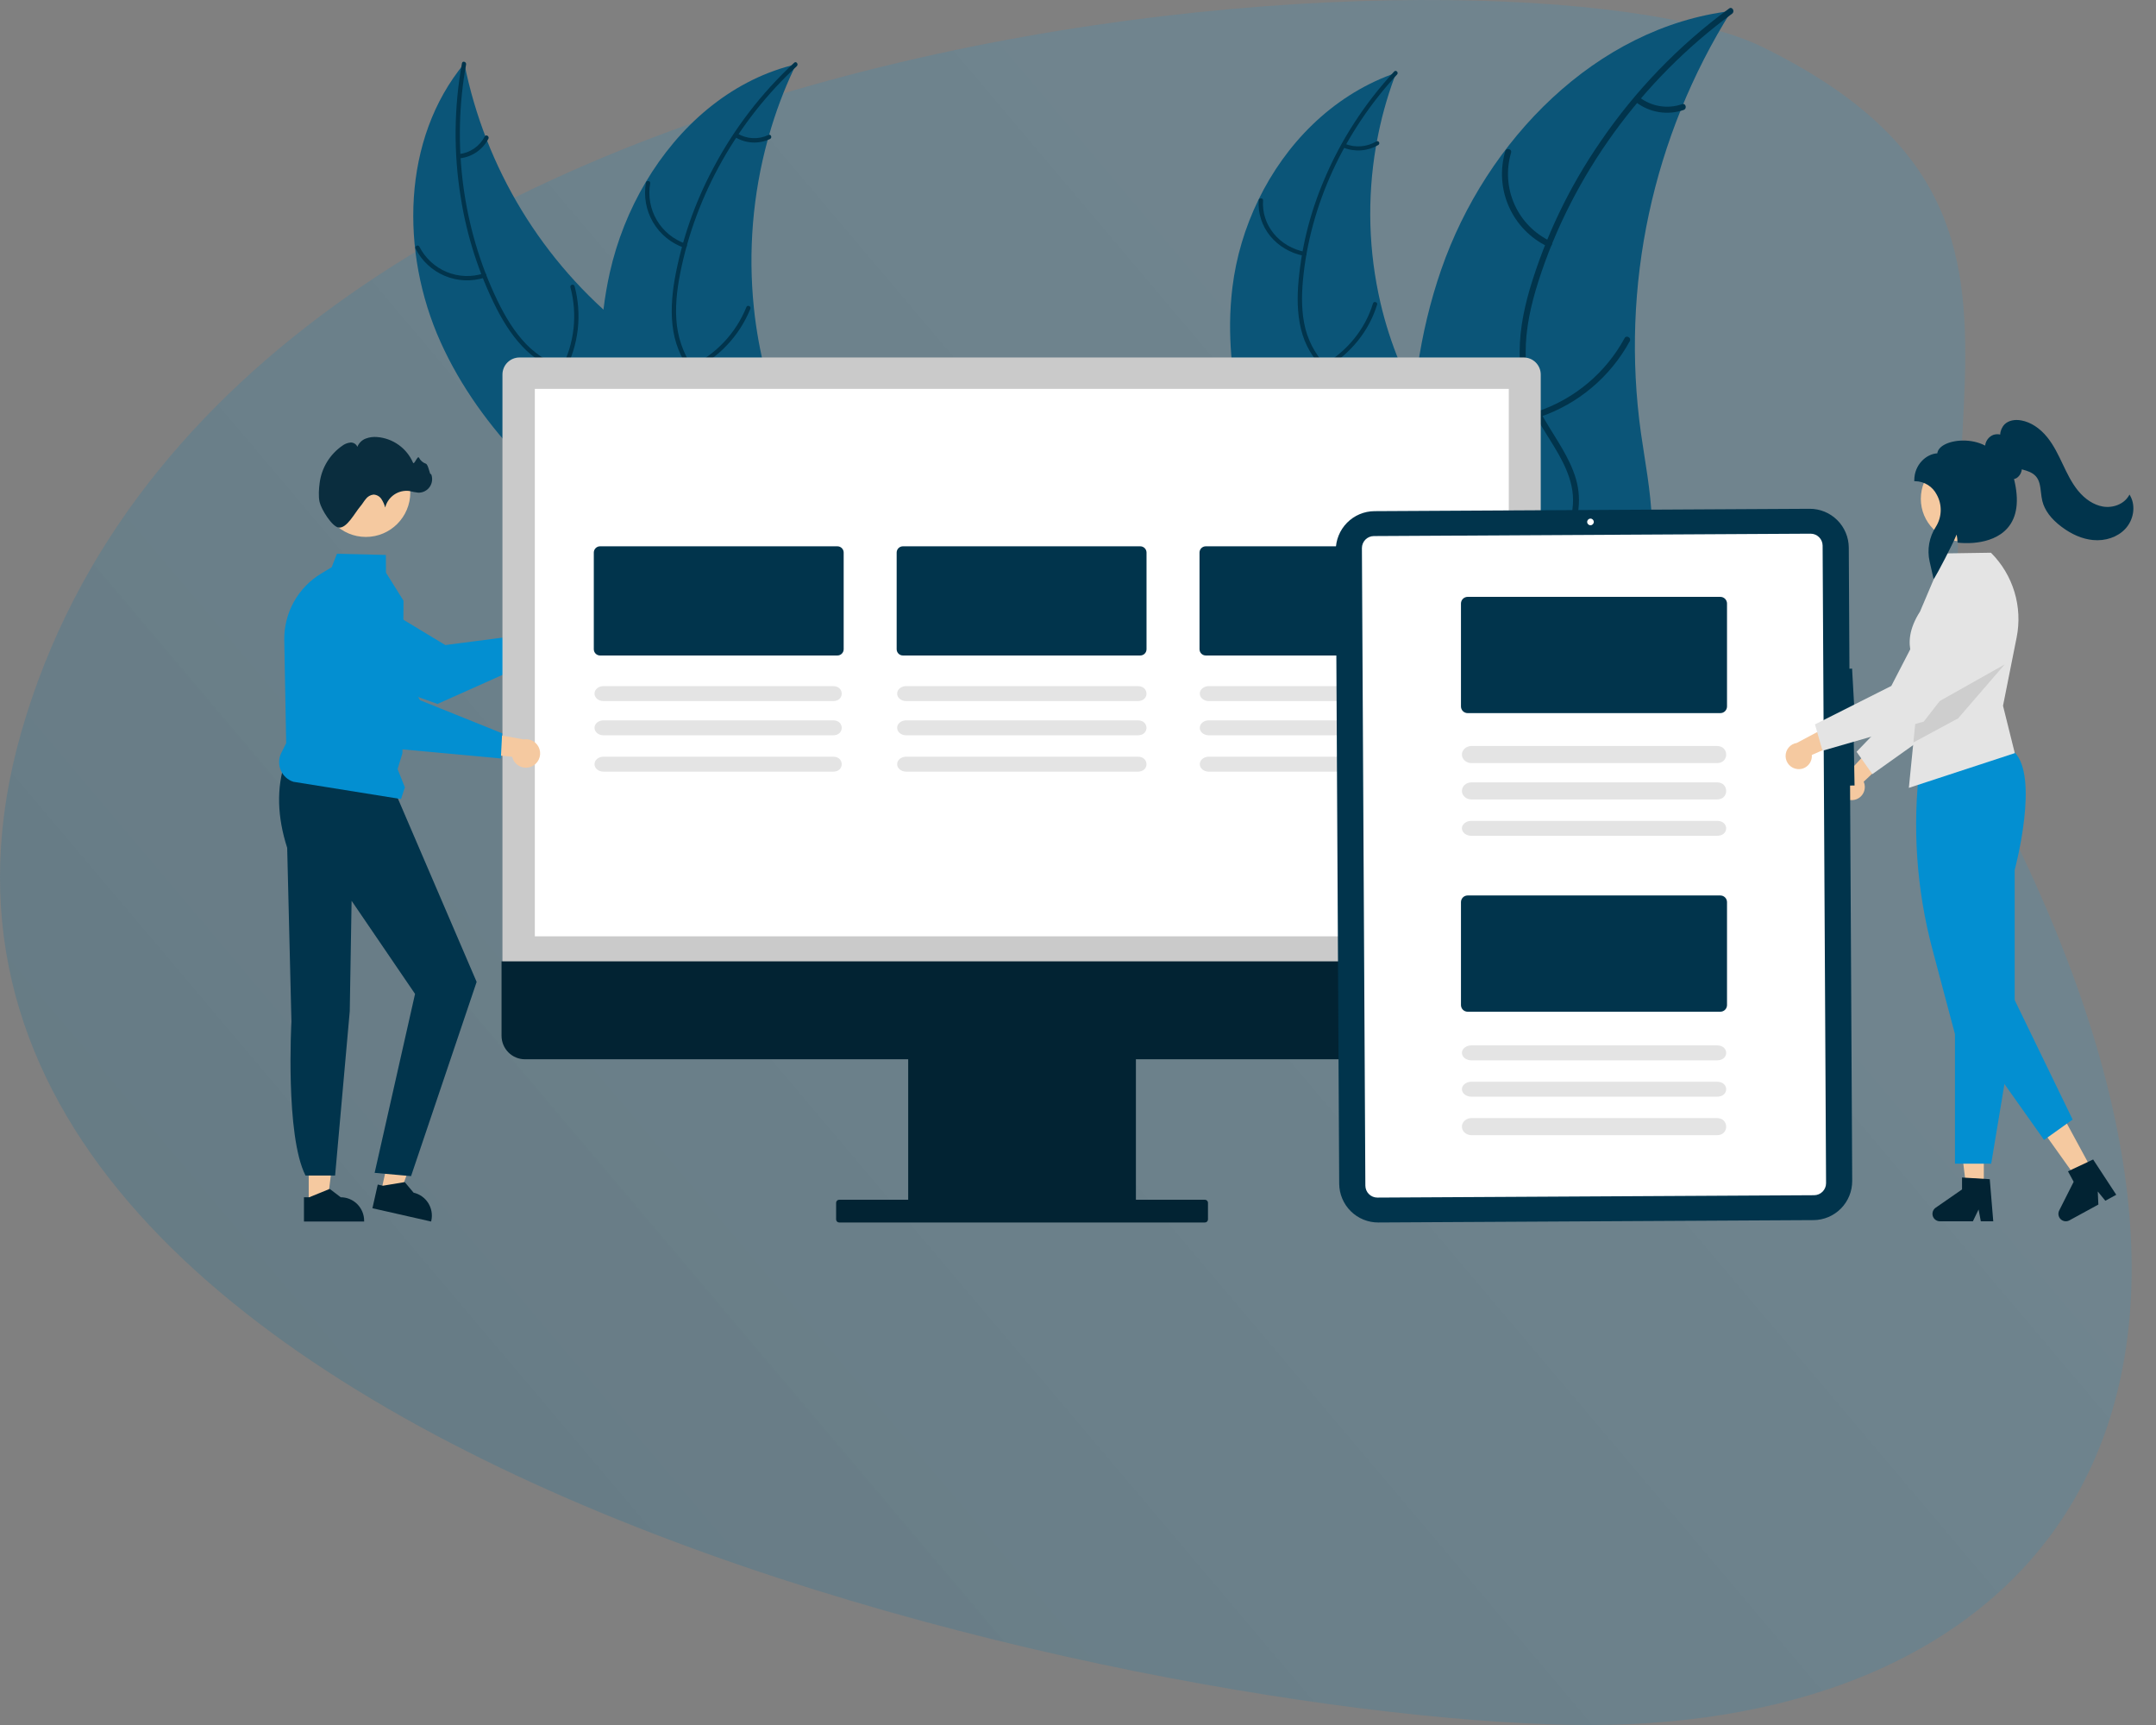 <svg width="620" height="496" viewBox="0 0 620 496" fill="none" xmlns="http://www.w3.org/2000/svg">
<rect x="0" y="0" width="620" height="496" fill="#808080" stroke="none"/>
<path opacity="0.3" d="M581.471 245.732C660.483 412.147 580.581 496 457.021 496C333.461 496 -53.125 417.307 6.134 210.47C67.409 -3.402 438.127 -20.175 506.833 13.524C613.565 65.873 530.439 138.249 581.471 245.732Z" fill="url(#paint0_linear_85_5992)"/>
<path d="M414.489 77.406C427.379 40.336 458.981 7.83 497.894 3.146C475.194 39.296 465.981 82.288 471.884 124.515C474.22 140.792 478.511 158.649 470.01 172.746C464.72 181.518 455.191 187.064 445.304 189.697C435.417 192.329 425.059 192.384 414.834 192.422L412.569 193.606C404.577 155.228 401.599 114.475 414.489 77.406Z" fill="#0B5578"/>
<path d="M498.098 3.942C472.175 22.938 452.127 50.332 442.364 81.006C440.253 87.638 438.688 94.547 438.736 101.536C438.834 108.348 440.752 115.005 444.292 120.815C447.484 126.299 451.384 131.538 453.187 137.706C455.087 144.208 453.787 150.86 450.302 156.597C446.039 163.616 439.513 168.689 432.96 173.428C425.685 178.69 418.045 184.04 413.695 192.142C413.168 193.124 411.679 192.251 412.205 191.271C419.773 177.176 436.16 171.739 446.003 159.686C450.596 154.062 453.526 147.023 451.918 139.714C450.511 133.323 446.494 127.918 443.214 122.393C439.771 116.592 437.474 110.542 437.079 103.747C436.675 96.795 437.974 89.81 439.906 83.154C444.4 68.093 451.23 53.827 460.145 40.879C470.239 26.046 482.789 13.044 497.253 2.436C498.149 1.78 498.988 3.29 498.098 3.942Z" fill="#01344C"/>
<path d="M445.012 70.869C440.067 68.492 436.131 64.43 433.908 59.409C431.684 54.388 431.318 48.736 432.874 43.46C433.192 42.394 434.861 42.836 434.542 43.903C433.084 48.813 433.426 54.078 435.506 58.749C437.586 63.42 441.268 67.189 445.886 69.376C446.889 69.852 446.01 71.343 445.012 70.869Z" fill="#01344C"/>
<path d="M442.308 118.249C452.939 114.617 461.822 107.111 467.184 97.226C467.715 96.247 469.204 97.119 468.674 98.097C463.074 108.373 453.815 116.166 442.744 119.921C441.688 120.278 441.258 118.605 442.308 118.249Z" fill="#01344C"/>
<path d="M471.463 27.981C473.184 29.3 475.206 30.171 477.349 30.513C479.491 30.856 481.686 30.66 483.737 29.944C484.787 29.574 485.216 31.248 484.172 31.616C481.903 32.397 479.478 32.61 477.111 32.236C474.743 31.863 472.504 30.915 470.589 29.474C470.397 29.354 470.259 29.164 470.201 28.945C470.144 28.725 470.173 28.492 470.281 28.292C470.398 28.095 470.587 27.952 470.809 27.893C471.03 27.835 471.265 27.866 471.463 27.981Z" fill="#01344C"/>
<path d="M401.478 20.929C401.312 21.373 401.145 21.817 400.985 22.27C398.781 28.253 397.1 34.385 395.96 40.604C395.864 41.084 395.774 41.571 395.692 42.052C393.117 57.059 393.555 72.33 396.984 87.088C398.354 92.96 400.205 98.718 402.521 104.313C405.72 112.04 409.855 120.17 410.093 128.236C410.128 129.077 410.106 129.92 410.029 130.76L373.398 157.643C373.283 157.665 373.173 157.696 373.057 157.719L371.646 158.854C371.505 158.573 371.365 158.28 371.224 157.999C371.141 157.837 371.067 157.668 370.984 157.506C370.931 157.396 370.879 157.286 370.825 157.189C370.807 157.152 370.79 157.116 370.779 157.087C370.725 156.99 370.685 156.895 370.638 156.806C369.85 155.166 369.074 153.518 368.309 151.861C368.302 151.853 368.302 151.853 368.304 151.84C362.509 139.203 357.807 125.987 355.427 112.493C355.355 112.087 355.277 111.673 355.222 111.255C354.186 105.166 353.689 99 353.735 92.817C353.773 89.432 353.994 86.048 354.4 82.677C355.465 73.969 357.995 65.447 361.898 57.423C369.68 41.427 382.838 27.83 400.151 21.407C400.594 21.243 401.029 21.085 401.478 20.929Z" fill="#0B5578"/>
<path d="M401.755 21.415C386.469 37.94 376.68 59.014 374.687 80.595C374.256 85.261 374.255 90.021 375.407 94.577C376.566 99.009 378.988 103.051 382.42 106.282C385.554 109.355 389.149 112.155 391.41 115.896C393.794 119.84 393.94 124.39 392.394 128.69C390.503 133.951 386.702 138.3 382.828 142.437C378.527 147.029 373.982 151.737 372.203 157.719C371.987 158.444 370.795 158.111 371.011 157.387C374.105 146.98 384.82 140.825 389.849 131.39C392.196 126.988 393.141 121.926 390.835 117.409C388.818 113.46 385.113 110.569 381.91 107.483C378.548 104.243 375.956 100.658 374.589 96.284C373.192 91.809 372.992 87.042 373.293 82.388C374.059 71.84 376.605 61.439 380.836 51.567C385.598 40.277 392.389 29.792 400.917 20.566C401.445 19.995 402.28 20.848 401.755 21.415Z" fill="#01344C"/>
<path d="M374.937 73.555C371.06 72.789 367.628 70.763 365.252 67.838C362.877 64.913 361.714 61.281 361.97 57.589C362.024 56.842 363.275 56.865 363.22 57.613C362.975 61.05 364.059 64.434 366.277 67.153C368.495 69.872 371.701 71.748 375.315 72.441C376.1 72.593 375.717 73.706 374.937 73.555Z" fill="#01344C"/>
<path d="M380.606 104.921C387.54 100.86 392.618 94.546 394.828 87.24C395.046 86.515 396.238 86.848 396.02 87.571C393.706 95.171 388.407 101.731 381.182 105.944C380.493 106.345 379.921 105.32 380.606 104.921Z" fill="#01344C"/>
<path d="M386.772 41.346C388.199 41.934 389.768 42.18 391.338 42.063C392.907 41.947 394.428 41.47 395.763 40.676C396.446 40.267 397.017 41.292 396.338 41.699C394.859 42.569 393.179 43.094 391.445 43.226C389.712 43.359 387.977 43.096 386.393 42.46C386.238 42.411 386.11 42.31 386.034 42.176C385.959 42.041 385.941 41.885 385.986 41.737C386.037 41.59 386.148 41.466 386.295 41.393C386.442 41.319 386.614 41.303 386.772 41.346Z" fill="#01344C"/>
<path d="M533.403 229.957C533.936 229.825 534.434 229.578 534.861 229.232C535.289 228.887 535.635 228.451 535.877 227.957C536.118 227.462 536.249 226.921 536.259 226.37C536.27 225.82 536.16 225.274 535.937 224.77L545.681 215.627L538.94 214.002L530.72 222.933C529.902 223.365 529.27 224.082 528.945 224.95C528.619 225.818 528.621 226.775 528.952 227.641C529.283 228.506 529.919 229.22 530.739 229.647C531.559 230.074 532.507 230.184 533.403 229.957Z" fill="#F5C9A0"/>
<path d="M538.437 222.592L533.893 216.163L550.962 198.451L554.925 170.531C555.121 169.151 555.618 167.831 556.379 166.666C557.141 165.5 558.149 164.516 559.332 163.785C560.515 163.054 561.844 162.593 563.224 162.435C564.605 162.277 566.003 162.426 567.32 162.871C569.697 163.678 571.658 165.398 572.773 167.654C573.888 169.909 574.065 172.517 573.266 174.904L563.154 205.004L538.437 222.592Z" fill="#E4E4E4"/>
<path d="M570.487 341.554H565.442L563.042 322.031L570.488 322.032L570.487 341.554Z" fill="#F5C9A0"/>
<path d="M573.201 351.164H569.621L568.982 347.773L567.346 351.164H557.852C557.397 351.164 556.953 351.018 556.587 350.747C556.22 350.477 555.949 350.096 555.814 349.66C555.679 349.224 555.686 348.756 555.834 348.324C555.982 347.893 556.264 347.52 556.639 347.261L564.221 342.007V338.579L572.195 339.057L573.201 351.164Z" fill="#022333"/>
<path d="M601.61 336.404L597.179 338.822L585.771 322.826L592.31 319.255L601.61 336.404Z" fill="#F5C9A0"/>
<path d="M608.572 343.543L605.428 345.26L603.251 342.588L603.429 346.351L595.09 350.904C594.69 351.122 594.231 351.206 593.781 351.144C593.33 351.083 592.91 350.878 592.584 350.56C592.257 350.242 592.04 349.828 591.965 349.377C591.89 348.927 591.96 348.464 592.165 348.057L596.322 339.807L594.689 336.796L601.921 333.391L608.572 343.543Z" fill="#022333"/>
<path d="M572.612 334.602H562.187V297.356L555.732 273.073C551.1 255.708 549.869 237.606 552.107 219.77L552.116 219.697L552.172 219.65C552.338 219.51 568.857 205.807 579.307 216.29C586.35 223.356 579.732 248.764 579.361 250.159V293.96L572.612 334.602Z" fill="#038FD1"/>
<path d="M572.587 158.981L572.532 158.926L565.885 159.027L559.239 159.129L552.142 175.841C545.572 186.079 551.854 191.902 552.295 192.824L551.038 205.386L550.229 213.49L548.93 226.538L579.396 216.552L576.007 202.932L579.923 183.287C580.793 178.943 580.578 174.45 579.298 170.21C578.018 165.969 575.713 162.112 572.587 158.981Z" fill="#E4E4E4"/>
<path d="M566.393 297.548L587.81 327.772L596.026 321.912L578.139 285.034L566.393 297.548Z" fill="#038FD1"/>
<path d="M564.643 155.733C571.421 155.733 576.916 150.221 576.916 143.421C576.916 136.621 571.421 131.108 564.643 131.108C557.865 131.108 552.371 136.621 552.371 143.421C552.371 150.221 557.865 155.733 564.643 155.733Z" fill="#F5C9A0"/>
<path opacity="0.1" d="M576.479 191.053L563.094 206.548L550.229 213.49L551.038 205.386L558.614 201.118L576.479 191.053Z" fill="black"/>
<path d="M556.047 166.495L554.896 161.432C554.518 159.738 554.481 157.985 554.788 156.277C555.096 154.568 555.741 152.939 556.685 151.484C557.553 150.113 558.037 148.532 558.086 146.908C558.135 145.285 557.747 143.678 556.963 142.256C556.384 141.108 555.505 140.138 554.419 139.452C553.333 138.766 552.082 138.389 550.799 138.362H550.493V138.054C550.493 133.639 553.922 130.523 557.111 130.344C557.226 129.426 557.875 128.602 559.006 127.948C561.705 126.387 566.925 126.048 570.869 128.129C570.942 127.456 571.195 126.816 571.601 126.275C572.007 125.735 572.552 125.315 573.177 125.06C573.825 124.834 574.523 124.794 575.192 124.944C575.25 123.837 575.705 122.789 576.475 121.993C577.563 120.935 579.31 120.532 581.267 120.887C583.955 121.376 586.605 123.094 588.728 125.725C590.61 128.057 591.916 130.806 593.18 133.464C594.422 136.078 595.707 138.781 597.57 141.07C599.61 143.577 602.138 145.201 604.688 145.644C607.663 146.16 610.715 144.932 612.112 142.657L612.389 142.206L612.642 142.672C614.211 145.565 613.569 149.54 611.115 152.124C608.914 154.441 605.461 155.622 601.88 155.279C598.848 154.99 595.789 153.697 592.79 151.437C589.811 149.193 587.968 146.712 587.314 144.063C587.13 143.243 586.999 142.413 586.92 141.576C586.717 139.825 586.526 138.17 585.452 136.953C584.487 135.858 582.993 135.383 581.668 135.025L581.408 134.955C581.361 135.448 581.207 135.925 580.957 136.353C580.706 136.78 580.367 137.148 579.96 137.43C579.716 137.577 579.449 137.68 579.169 137.735C580.705 143.937 580.074 148.684 577.291 151.85C572.594 157.194 563.567 156.095 563.185 156.046L562.931 156.013L562.918 155.756C562.884 155.067 562.8 154.381 562.667 153.705C561.374 156.83 557.025 165.094 556.444 165.927L556.047 166.495Z" fill="#01344C"/>
<path d="M165.331 186.375C164.972 186.849 164.514 187.238 163.989 187.514C163.464 187.791 162.885 187.949 162.293 187.977C161.701 188.005 161.11 187.902 160.561 187.676C160.013 187.45 159.52 187.106 159.119 186.669L145.902 192.436L147.189 185.034L159.543 180.692C160.32 180.064 161.3 179.744 162.297 179.792C163.295 179.84 164.239 180.254 164.953 180.954C165.666 181.655 166.099 182.594 166.168 183.593C166.238 184.592 165.94 185.582 165.331 186.375Z" fill="#F5C9A0"/>
<path d="M156.511 188.686L125.812 202.405L125.746 202.382L90.758 189.873C88.151 188.506 86.165 186.192 85.204 183.404C84.243 180.615 84.381 177.564 85.589 174.874C86.259 173.388 87.235 172.061 88.453 170.981C89.671 169.901 91.103 169.091 92.655 168.606C94.207 168.121 95.844 167.972 97.457 168.167C99.071 168.362 100.626 168.898 102.018 169.74L128.056 185.476L153.305 182.193L156.511 188.686Z" fill="#038FD1"/>
<path d="M126.698 98.359C115.092 72.606 115.52 39.961 133.531 18.229C139.557 48.364 156.013 75.39 179.988 94.524C189.26 101.87 200.336 109.072 202.869 120.649C204.446 127.853 202.211 135.473 198.349 141.749C194.486 148.024 189.102 153.186 183.779 158.274L183.182 160.015C160.02 143.926 138.303 124.113 126.698 98.359Z" fill="#0B5578"/>
<path d="M134.032 18.544C129.887 41.315 132.966 65.562 143.041 86.425C145.219 90.935 147.82 95.321 151.302 98.948C154.723 102.458 159.019 104.985 163.743 106.266C168.123 107.549 172.752 108.353 176.746 110.682C180.955 113.137 183.567 117.256 184.585 121.98C185.83 127.76 184.93 133.644 183.852 139.367C182.654 145.722 181.31 152.304 183.045 158.692C183.255 159.466 182.046 159.748 181.836 158.975C178.817 147.861 184.687 136.899 183.867 125.725C183.484 120.511 181.532 115.381 177.076 112.36C173.179 109.718 168.407 108.885 163.96 107.624C159.291 106.3 155.098 104.278 151.53 100.924C147.88 97.493 145.103 93.2 142.82 88.765C137.716 78.67 134.226 67.832 132.478 56.65C130.413 43.898 130.537 30.886 132.845 18.176C132.988 17.389 134.174 17.762 134.032 18.544Z" fill="#01344C"/>
<path d="M139.41 79.817C135.65 81.026 131.584 80.855 127.939 79.334C124.293 77.813 121.305 75.041 119.509 71.514C119.147 70.799 120.238 70.203 120.599 70.919C122.267 74.206 125.05 76.787 128.448 78.197C131.845 79.606 135.633 79.75 139.127 78.604C139.887 78.356 140.165 79.57 139.41 79.817Z" fill="#01344C"/>
<path d="M161.437 105.909C165.194 98.742 166.12 90.419 164.032 82.597C163.824 81.823 165.034 81.54 165.241 82.314C167.399 90.457 166.417 99.117 162.491 106.566C162.117 107.276 161.064 106.615 161.437 105.909Z" fill="#01344C"/>
<path d="M132.009 44.303C133.561 44.139 135.048 43.591 136.337 42.709C137.625 41.826 138.675 40.636 139.392 39.245C139.758 38.531 140.81 39.193 140.447 39.903C139.648 41.435 138.487 42.748 137.065 43.727C135.643 44.705 134.004 45.319 132.291 45.516C132.131 45.548 131.965 45.518 131.827 45.431C131.688 45.345 131.588 45.209 131.546 45.051C131.509 44.89 131.537 44.721 131.624 44.581C131.711 44.441 131.849 44.341 132.009 44.303Z" fill="#01344C"/>
<path d="M228.913 18.482C228.697 18.934 228.482 19.386 228.271 19.848C225.404 25.946 223.035 32.267 221.188 38.749C221.038 39.248 220.892 39.756 220.756 40.259C216.473 55.924 215.125 72.251 216.783 88.41C217.448 94.84 218.6 101.209 220.229 107.463C222.478 116.1 225.602 125.285 224.897 133.909C224.834 134.81 224.715 135.706 224.541 136.591L185.345 160.611C185.228 160.62 185.117 160.639 185 160.649L183.479 161.68C183.372 161.363 183.269 161.033 183.162 160.716C183.1 160.533 183.046 160.344 182.983 160.16C182.945 160.036 182.906 159.912 182.864 159.802C182.851 159.761 182.838 159.72 182.83 159.688C182.788 159.578 182.761 159.472 182.724 159.371C182.14 157.524 181.567 155.669 181.007 153.808C181.001 153.799 181.001 153.799 181.005 153.784C176.77 139.588 173.68 124.912 172.909 110.232C172.886 109.791 172.857 109.34 172.851 108.888C172.54 102.269 172.769 95.636 173.535 89.054C173.966 85.451 174.578 81.873 175.37 78.333C177.433 69.189 180.916 60.428 185.693 52.37C195.218 36.309 209.756 23.482 227.55 18.824C228.005 18.705 228.452 18.591 228.913 18.482Z" fill="#0B5578"/>
<path d="M229.128 19.035C212.154 34.713 200.061 55.933 195.585 78.676C194.618 83.593 194.063 88.665 194.666 93.665C195.291 98.534 197.205 103.146 200.208 107.023C202.935 110.693 206.149 114.131 207.94 118.403C209.827 122.905 209.441 127.772 207.419 132.159C204.944 137.526 200.695 141.68 196.399 145.599C191.629 149.949 186.606 154.392 184.158 160.541C183.862 161.286 182.727 160.781 183.023 160.037C187.282 149.339 198.548 144.133 204.598 134.715C207.422 130.32 208.942 125.046 207.197 119.942C205.671 115.479 202.36 111.931 199.566 108.238C196.633 104.361 194.498 100.214 193.662 95.38C192.807 90.436 193.166 85.331 194.004 80.411C195.987 69.268 199.705 58.507 205.02 48.522C211.024 37.093 218.931 26.778 228.402 18.024C228.988 17.483 229.711 18.497 229.128 19.035Z" fill="#01344C"/>
<path d="M196.652 71.206C192.925 69.901 189.781 67.308 187.783 63.892C185.785 60.475 185.063 56.458 185.745 52.556C185.886 51.767 187.114 51.95 186.973 52.74C186.332 56.371 187.005 60.114 188.872 63.291C190.739 66.469 193.677 68.872 197.155 70.067C197.91 70.328 197.403 71.466 196.652 71.206Z" fill="#01344C"/>
<path d="M198.581 105.344C205.881 101.892 211.616 95.805 214.642 88.299C214.942 87.555 216.077 88.06 215.778 88.803C212.614 96.609 206.633 102.93 199.029 106.506C198.304 106.846 197.86 105.683 198.581 105.344Z" fill="#01344C"/>
<path d="M212.056 38.38C213.393 39.187 214.909 39.648 216.468 39.721C218.027 39.795 219.579 39.479 220.986 38.802C221.706 38.453 222.149 39.617 221.433 39.964C219.876 40.705 218.161 41.051 216.438 40.974C214.716 40.897 213.039 40.397 211.553 39.519C211.406 39.448 211.292 39.324 211.233 39.171C211.174 39.019 211.176 38.849 211.237 38.698C211.304 38.547 211.428 38.429 211.581 38.37C211.735 38.31 211.905 38.314 212.056 38.38Z" fill="#01344C"/>
<path d="M144.489 281.116H443.07V107.691C443.068 106.392 442.553 105.146 441.637 104.227C440.721 103.309 439.48 102.792 438.184 102.79H149.374C148.079 102.792 146.837 103.309 145.921 104.227C145.005 105.146 144.49 106.392 144.489 107.691V281.116Z" fill="#CACACA"/>
<path d="M433.885 111.816H153.801V269.225H433.885V111.816Z" fill="white"/>
<path d="M144.229 276.423V297.824C144.229 298.711 144.403 299.59 144.741 300.409C145.08 301.229 145.576 301.974 146.201 302.601C146.826 303.229 147.569 303.726 148.386 304.066C149.203 304.405 150.078 304.58 150.963 304.58H261.167V344.97H241.316C241.201 344.97 241.088 344.993 240.981 345.037C240.875 345.081 240.779 345.146 240.698 345.227C240.616 345.309 240.552 345.406 240.508 345.512C240.464 345.619 240.441 345.733 240.441 345.848V350.63C240.441 350.746 240.464 350.86 240.508 350.966C240.552 351.073 240.616 351.169 240.698 351.251C240.779 351.332 240.875 351.397 240.981 351.441C241.088 351.485 241.201 351.508 241.316 351.508H346.502C346.617 351.508 346.731 351.485 346.837 351.441C346.943 351.397 347.039 351.332 347.12 351.251C347.202 351.169 347.266 351.073 347.31 350.966C347.354 350.86 347.377 350.746 347.377 350.63V345.848C347.377 345.733 347.354 345.619 347.31 345.512C347.266 345.406 347.202 345.309 347.12 345.227C347.039 345.146 346.943 345.081 346.837 345.037C346.731 344.993 346.617 344.97 346.502 344.97H326.652V304.58H436.856C437.74 304.58 438.616 304.405 439.433 304.066C440.25 303.726 440.992 303.229 441.617 302.601C442.242 301.974 442.738 301.229 443.077 300.409C443.415 299.59 443.589 298.711 443.589 297.824V276.423L144.229 276.423Z" fill="#022333"/>
<path d="M240.821 188.475H172.555C172.079 188.474 171.623 188.284 171.287 187.947C170.95 187.609 170.761 187.152 170.76 186.674V158.885C170.761 158.407 170.95 157.95 171.287 157.612C171.623 157.275 172.079 157.085 172.555 157.084H240.821C241.297 157.085 241.753 157.275 242.089 157.612C242.425 157.95 242.615 158.407 242.615 158.885V186.674C242.615 187.152 242.425 187.609 242.089 187.947C241.753 188.284 241.297 188.474 240.821 188.475Z" fill="#01344C"/>
<path d="M239.555 201.588H173.534C172.851 201.588 172.197 201.361 171.715 200.958C171.232 200.554 170.961 200.007 170.961 199.436C170.961 198.865 171.232 198.318 171.715 197.915C172.197 197.511 172.851 197.284 173.534 197.284H239.555C242.872 197.246 242.905 201.627 239.555 201.588Z" fill="#E4E4E4"/>
<path d="M239.555 211.426H173.534C172.851 211.426 172.197 211.199 171.715 210.796C171.232 210.392 170.961 209.845 170.961 209.274C170.961 208.703 171.232 208.156 171.715 207.753C172.197 207.349 172.851 207.122 173.534 207.122H239.555C242.872 207.084 242.905 211.465 239.555 211.426Z" fill="#E4E4E4"/>
<path d="M239.555 221.879H173.534C172.851 221.879 172.197 221.652 171.715 221.249C171.232 220.845 170.961 220.298 170.961 219.727C170.961 219.156 171.232 218.609 171.715 218.205C172.197 217.802 172.851 217.575 173.534 217.575H239.555C242.872 217.536 242.905 221.918 239.555 221.879Z" fill="#E4E4E4"/>
<path d="M327.912 188.475H259.646C259.17 188.474 258.714 188.284 258.378 187.947C258.042 187.609 257.852 187.152 257.852 186.674V158.885C257.852 158.407 258.042 157.95 258.378 157.612C258.714 157.275 259.17 157.085 259.646 157.084H327.912C328.388 157.085 328.844 157.275 329.18 157.612C329.517 157.95 329.706 158.407 329.706 158.885V186.674C329.706 187.152 329.517 187.609 329.18 187.947C328.844 188.284 328.388 188.474 327.912 188.475Z" fill="#01344C"/>
<path d="M327.174 201.588H260.584C259.896 201.588 259.236 201.361 258.75 200.958C258.263 200.554 257.99 200.007 257.99 199.436C257.99 198.865 258.263 198.318 258.75 197.915C259.236 197.511 259.896 197.284 260.584 197.284H327.174C330.52 197.246 330.554 201.627 327.174 201.588Z" fill="#E4E4E4"/>
<path d="M327.174 211.426H260.584C259.896 211.426 259.236 211.199 258.75 210.796C258.263 210.392 257.99 209.845 257.99 209.274C257.99 208.703 258.263 208.156 258.75 207.753C259.236 207.349 259.896 207.122 260.584 207.122H327.174C330.52 207.084 330.554 211.465 327.174 211.426Z" fill="#E4E4E4"/>
<path d="M327.174 221.879H260.584C259.896 221.879 259.236 221.652 258.75 221.249C258.263 220.845 257.99 220.298 257.99 219.727C257.99 219.156 258.263 218.609 258.75 218.205C259.236 217.802 259.896 217.575 260.584 217.575H327.174C330.52 217.536 330.554 221.918 327.174 221.879Z" fill="#E4E4E4"/>
<path d="M415.003 188.475H346.737C346.262 188.474 345.806 188.284 345.469 187.947C345.133 187.609 344.944 187.152 344.943 186.674V158.885C344.944 158.407 345.133 157.95 345.469 157.612C345.806 157.275 346.262 157.085 346.737 157.084H415.003C415.479 157.085 415.935 157.275 416.272 157.612C416.608 157.95 416.797 158.407 416.798 158.885V186.674C416.797 187.152 416.608 187.609 416.272 187.947C415.935 188.284 415.479 188.474 415.003 188.475Z" fill="#01344C"/>
<path d="M414.202 201.588H347.612C346.924 201.588 346.264 201.361 345.778 200.958C345.291 200.554 345.018 200.007 345.018 199.436C345.018 198.865 345.291 198.318 345.778 197.915C346.264 197.511 346.924 197.284 347.612 197.284H414.202C417.548 197.246 417.582 201.627 414.202 201.588Z" fill="#E4E4E4"/>
<path d="M414.202 211.426H347.608C346.921 211.425 346.262 211.198 345.776 210.794C345.291 210.391 345.018 209.844 345.018 209.274C345.018 208.704 345.291 208.157 345.776 207.754C346.262 207.35 346.921 207.123 347.608 207.122H414.202C417.548 207.084 417.582 211.465 414.202 211.426Z" fill="#E4E4E4"/>
<path d="M414.202 221.879H347.612C346.924 221.879 346.264 221.652 345.778 221.249C345.291 220.845 345.018 220.298 345.018 219.727C345.018 219.156 345.291 218.609 345.778 218.205C346.264 217.802 346.924 217.575 347.612 217.575H414.202C417.548 217.536 417.582 221.918 414.202 221.879Z" fill="#E4E4E4"/>
<path d="M531.655 157.46L531.841 192.292L532.602 192.249L533.325 205.145L531.913 205.222L531.952 212.969L533.083 212.947L533.312 225.854L532.024 225.878L532.637 339.541C532.651 342.517 531.487 345.377 529.4 347.493C527.314 349.609 524.476 350.808 521.51 350.827L396.361 351.508C393.395 351.521 390.544 350.354 388.435 348.26C386.326 346.167 385.131 343.32 385.112 340.344L384.129 158.262C384.116 155.286 385.28 152.426 387.366 150.31C389.452 148.194 392.29 146.995 395.257 146.976L520.405 146.296C523.371 146.283 526.221 147.452 528.33 149.545C530.439 151.637 531.635 154.484 531.655 157.46Z" fill="#01344C"/>
<path d="M521.691 343.667L396.102 344.35C395.188 344.354 394.309 343.994 393.659 343.349C393.009 342.703 392.641 341.826 392.635 340.908L391.644 157.617C391.64 156.699 391.999 155.818 392.642 155.166C393.285 154.513 394.16 154.144 395.074 154.138L520.663 153.454C521.578 153.45 522.456 153.811 523.106 154.456C523.756 155.101 524.125 155.978 524.131 156.896L525.122 340.188C525.125 341.105 524.767 341.986 524.123 342.639C523.48 343.291 522.606 343.661 521.691 343.667Z" fill="white"/>
<path d="M457.373 151.029C457.898 151.029 458.324 150.602 458.324 150.075C458.324 149.547 457.898 149.12 457.373 149.12C456.847 149.12 456.421 149.547 456.421 150.075C456.421 150.602 456.847 151.029 457.373 151.029Z" fill="white"/>
<path d="M494.726 205.045H422.039C421.533 205.044 421.047 204.842 420.689 204.483C420.331 204.124 420.129 203.636 420.129 203.128V173.539C420.129 173.031 420.331 172.543 420.689 172.184C421.047 171.825 421.533 171.623 422.039 171.622H494.726C495.233 171.623 495.718 171.825 496.077 172.184C496.435 172.543 496.636 173.031 496.637 173.539V203.128C496.636 203.636 496.435 204.124 496.077 204.483C495.718 204.842 495.233 205.044 494.726 205.045Z" fill="#01344C"/>
<path d="M493.725 219.419H423.151C422.422 219.419 421.723 219.16 421.207 218.699C420.691 218.238 420.402 217.612 420.402 216.96C420.402 216.308 420.691 215.682 421.207 215.221C421.723 214.76 422.422 214.501 423.151 214.501H493.725C497.271 214.457 497.307 219.464 493.725 219.419Z" fill="#E4E4E4"/>
<path d="M493.725 229.872H423.147C422.418 229.871 421.72 229.612 421.205 229.15C420.691 228.689 420.402 228.064 420.402 227.413C420.402 226.761 420.691 226.137 421.205 225.675C421.72 225.214 422.418 224.955 423.147 224.954H493.725C497.271 224.909 497.307 229.917 493.725 229.872Z" fill="#E4E4E4"/>
<path d="M493.725 240.325H423.151C422.422 240.325 421.723 240.098 421.207 239.695C420.691 239.291 420.402 238.744 420.402 238.173C420.402 237.603 420.691 237.055 421.207 236.652C421.723 236.248 422.422 236.022 423.151 236.022H493.725C497.271 235.983 497.307 240.364 493.725 240.325Z" fill="#E4E4E4"/>
<path d="M494.726 290.903H422.039C421.533 290.903 421.047 290.7 420.689 290.341C420.331 289.982 420.129 289.495 420.129 288.986V259.397C420.129 258.889 420.331 258.402 420.689 258.042C421.047 257.683 421.533 257.481 422.039 257.48H494.726C495.233 257.481 495.718 257.683 496.077 258.042C496.435 258.401 496.636 258.889 496.637 259.397V288.986C496.636 289.495 496.435 289.982 496.077 290.341C495.718 290.7 495.233 290.903 494.726 290.903Z" fill="#01344C"/>
<path d="M493.725 304.887H423.151C422.422 304.887 421.723 304.66 421.207 304.257C420.691 303.853 420.402 303.306 420.402 302.735C420.402 302.165 420.691 301.617 421.207 301.214C421.723 300.81 422.422 300.584 423.151 300.584H493.725C497.271 300.545 497.307 304.926 493.725 304.887Z" fill="#E4E4E4"/>
<path d="M493.725 315.34H423.147C422.418 315.339 421.72 315.112 421.205 314.709C420.691 314.305 420.402 313.758 420.402 313.188C420.402 312.618 420.691 312.071 421.205 311.668C421.72 311.265 422.418 311.037 423.147 311.036H493.725C497.271 310.998 497.307 315.379 493.725 315.34Z" fill="#E4E4E4"/>
<path d="M493.725 326.408H423.151C422.422 326.408 421.723 326.149 421.207 325.688C420.691 325.226 420.402 324.601 420.402 323.949C420.402 323.296 420.691 322.671 421.207 322.21C421.723 321.748 422.422 321.489 423.151 321.489H493.725C497.271 321.445 497.307 326.452 493.725 326.408Z" fill="#E4E4E4"/>
<path d="M88.779 346.015L94.147 346.014L96.7 325.244H88.778L88.779 346.015Z" fill="#F5C9A0"/>
<path d="M87.41 344.256L88.92 344.256L94.819 341.85L97.98 344.256C99.766 344.256 101.48 344.968 102.743 346.236C104.007 347.503 104.716 349.222 104.717 351.014V351.234L87.41 351.234L87.41 344.256Z" fill="#022333"/>
<path d="M109.579 342.621L114.814 343.807L121.865 324.112L114.138 322.361L109.579 342.621Z" fill="#F5C9A0"/>
<path d="M108.629 340.604L110.103 340.938L116.384 339.894L118.94 342.939C120.682 343.334 122.198 344.407 123.152 345.923C124.105 347.438 124.42 349.272 124.027 351.02L123.979 351.234L107.097 347.41L108.629 340.604Z" fill="#022333"/>
<path d="M81.981 219.036C79.464 226.651 79.73 234.916 82.586 243.787L83.806 293.732C83.806 293.732 81.988 326.485 87.856 338.011H96.366L100.58 290.741L101.109 259.013L119.355 285.781L107.734 337.238L118.208 338.177L137.066 282.334L113.799 228.157L81.981 219.036Z" fill="#01344C"/>
<path d="M115.317 229.757L84.37 224.791C83.559 224.53 82.813 224.096 82.184 223.519C81.556 222.941 81.059 222.234 80.728 221.446C80.397 220.658 80.241 219.808 80.269 218.953C80.296 218.099 80.508 217.26 80.889 216.496L82.293 213.679L81.748 184.091C81.682 180.242 82.628 176.444 84.49 173.079C86.352 169.713 89.064 166.899 92.355 164.919L95.373 163.109L96.898 159.223L110.961 159.567L111.002 164.663L116.038 172.72L116.038 172.754L115.722 216.608L114.334 221.133L116.433 226.397L115.317 229.757Z" fill="#038FD1"/>
<path d="M105.217 154.391C112.274 154.391 117.995 148.652 117.995 141.572C117.995 134.492 112.274 128.752 105.217 128.752C98.16 128.752 92.44 134.492 92.44 141.572C92.44 148.652 98.16 154.391 105.217 154.391Z" fill="#F5C9A0"/>
<path d="M91.912 144.366C91.531 142.756 91.706 140.489 91.921 138.867C92.197 136.728 92.918 134.672 94.037 132.83C95.155 130.989 96.647 129.404 98.416 128.178C99.094 127.662 99.899 127.34 100.746 127.249C101.169 127.213 101.593 127.313 101.956 127.533C102.319 127.754 102.604 128.084 102.768 128.477C102.982 127.943 103.301 127.459 103.708 127.054C104.115 126.649 104.6 126.332 105.134 126.123C106.206 125.711 107.359 125.555 108.501 125.668C110.716 125.851 112.84 126.632 114.647 127.929C116.455 129.225 117.879 130.988 118.768 133.031C119.11 133.844 120.063 130.84 120.495 131.608C120.893 132.407 121.586 133.018 122.427 133.311C123.274 133.548 123.618 137.05 123.952 136.234C124.21 136.837 124.313 137.497 124.249 138.151C124.185 138.805 123.958 139.432 123.587 139.974C123.217 140.515 122.716 140.954 122.131 141.25C121.546 141.545 120.896 141.687 120.242 141.662C119.386 141.551 118.538 141.389 117.702 141.175C116.168 140.981 114.615 141.357 113.338 142.233C112.061 143.109 111.148 144.423 110.771 145.928C110.538 145.053 110.165 144.221 109.668 143.465C109.415 143.089 109.077 142.779 108.681 142.561C108.285 142.343 107.842 142.222 107.391 142.21C106.959 142.26 106.542 142.397 106.165 142.615C105.788 142.832 105.459 143.124 105.199 143.474C104.636 144.137 104.214 144.91 103.647 145.569C101.985 147.503 99.736 152.013 97.366 151.684C95.496 151.424 92.433 146.566 91.912 144.366Z" fill="#0A2D3E"/>
<path d="M152.851 220.399C152.307 220.636 151.718 220.751 151.126 220.735C150.533 220.719 149.951 220.572 149.421 220.306C148.89 220.04 148.425 219.661 148.056 219.194C147.688 218.728 147.426 218.187 147.289 217.608L132.949 216.154L137.68 210.329L150.572 212.602C151.557 212.436 152.568 212.637 153.414 213.169C154.26 213.7 154.883 214.524 155.163 215.485C155.444 216.446 155.364 217.477 154.938 218.383C154.512 219.289 153.769 220.006 152.851 220.399Z" fill="#F5C9A0"/>
<path d="M144.031 218.088L110.567 214.995L110.521 214.942L86.097 186.866C84.49 184.395 83.885 181.402 84.406 178.498C84.927 175.594 86.534 173 88.899 171.247C90.208 170.279 91.706 169.601 93.294 169.256C94.883 168.911 96.527 168.908 98.117 169.246C99.707 169.584 101.208 170.257 102.521 171.219C103.833 172.181 104.928 173.411 105.733 174.828L120.775 201.329L144.4 210.852L144.031 218.088Z" fill="#038FD1"/>
<path d="M516.92 221.139C517.466 221.192 518.017 221.124 518.535 220.94C519.052 220.755 519.523 220.46 519.914 220.073C520.305 219.687 520.607 219.219 520.798 218.703C520.989 218.187 521.066 217.635 521.021 217.086L533.232 211.693L527.407 207.921L516.704 213.621C515.79 213.757 514.957 214.224 514.364 214.935C513.77 215.645 513.457 216.549 513.483 217.476C513.51 218.403 513.875 219.288 514.508 219.963C515.141 220.638 515.999 221.056 516.92 221.139Z" fill="#F5C9A0"/>
<path d="M524.099 215.86L521.931 208.285L543.88 197.237L556.829 172.206C557.469 170.969 558.372 169.888 559.476 169.041C560.579 168.193 561.854 167.6 563.212 167.302C564.569 167.005 565.975 167.011 567.33 167.321C568.685 167.63 569.955 168.235 571.051 169.092C573.028 170.642 574.312 172.916 574.62 175.415C574.928 177.914 574.235 180.433 572.694 182.42L553.224 207.468L524.099 215.86Z" fill="#E4E4E4"/>
<defs>
<linearGradient id="paint0_linear_85_5992" x1="-65.45" y1="1437.98" x2="1195.79" y2="371.983" gradientUnits="userSpaceOnUse">
<stop offset="0.085" stop-color="#01344C"/>
<stop offset="0.163" stop-color="#01344C"/>
<stop offset="0.742" stop-color="#219BD5" stop-opacity="0.56"/>
</linearGradient>
</defs>
</svg>
